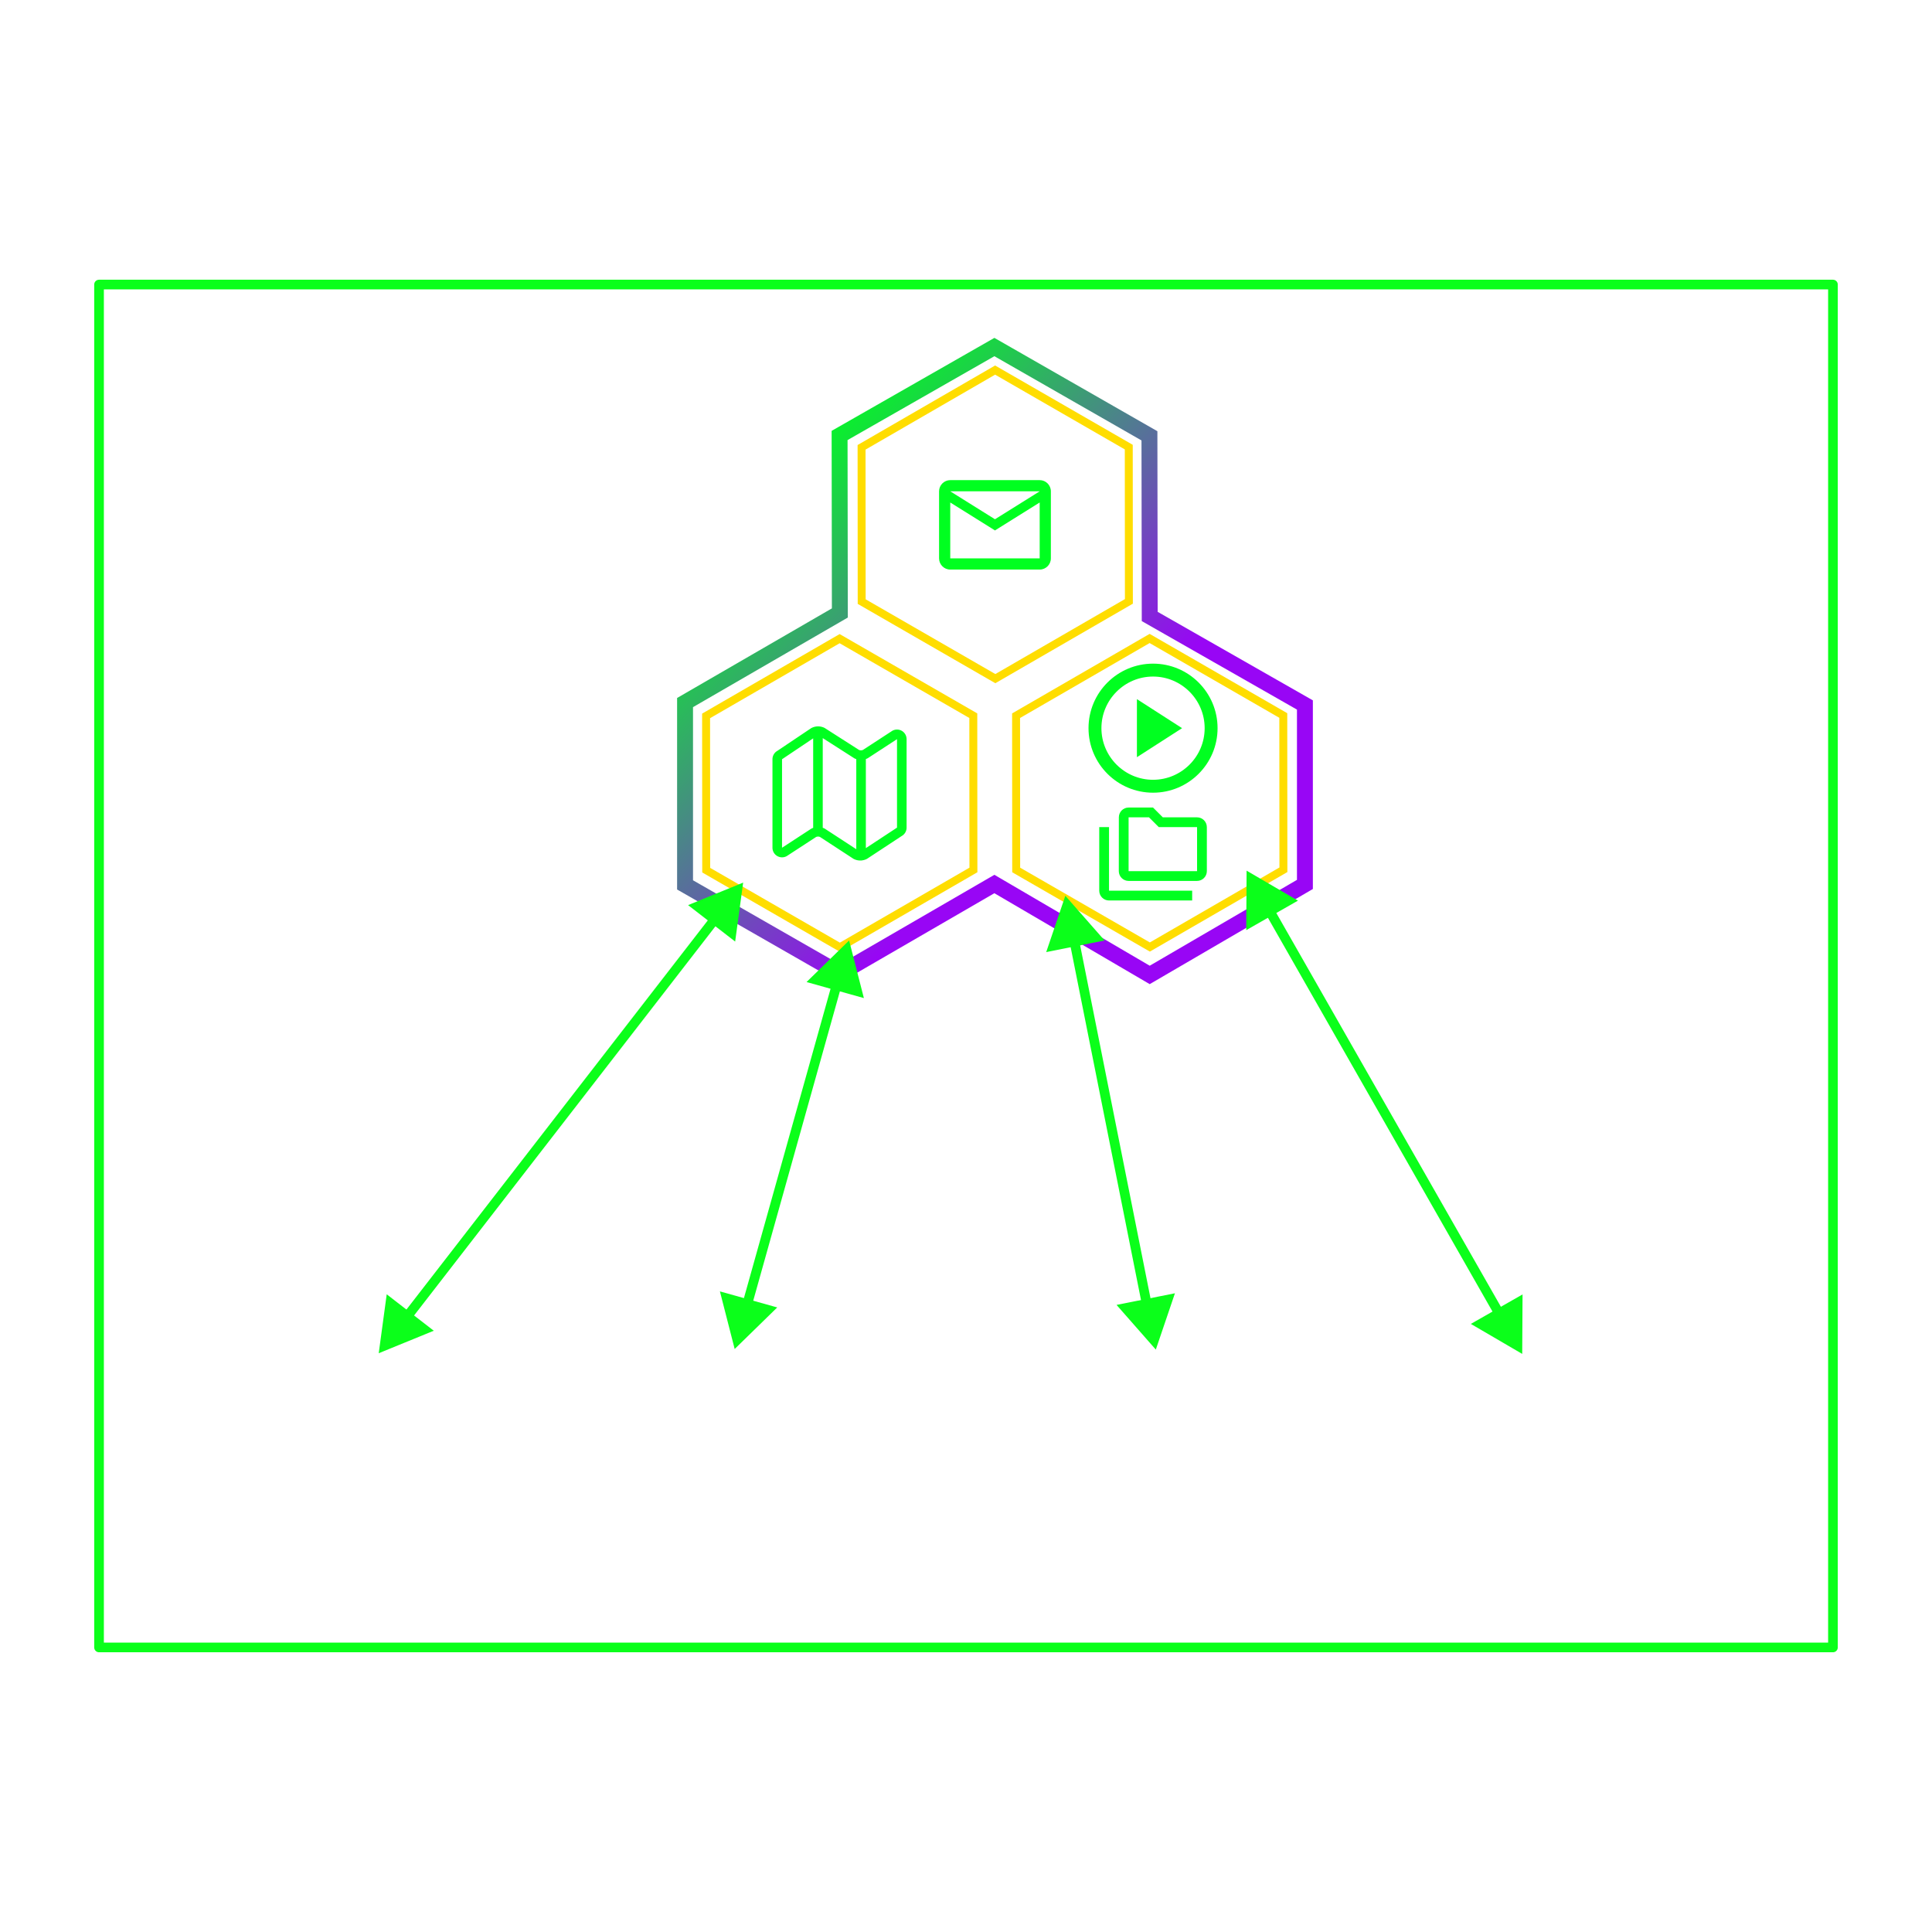 <?xml version="1.0" encoding="UTF-8" standalone="no"?>
<!-- Created with Inkscape (http://www.inkscape.org/) -->

<svg
   width="600"
   height="600"
   viewBox="0 0 158.75 158.75"
   version="1.1"
   id="svg1"
   xmlns:xlink="http://www.w3.org/1999/xlink"
   xmlns="http://www.w3.org/2000/svg"
   xmlns:svg="http://www.w3.org/2000/svg">
  <defs
     id="defs1">
    <linearGradient
       id="linearGradient57">
      <stop
         style="stop-color:#00ff20;stop-opacity:1;"
         offset="0"
         id="stop57" />
      <stop
         style="stop-color:#9806f5;stop-opacity:1;"
         offset="0.659"
         id="stop58" />
    </linearGradient>
    <marker
       style="overflow:visible"
       id="Triangle-1-3-3-2"
       refX="0"
       refY="0"
       orient="auto-start-reverse"
       markerWidth="1.001"
       markerHeight="1.001"
       viewBox="0 0 1 1"
       preserveAspectRatio="xMidYMid">
      <path
         transform="scale(0.5)"
         style="fill:context-stroke;fill-rule:evenodd;stroke:context-stroke;stroke-width:1pt"
         d="M 5.77,0 -2.88,5 V -5 Z"
         id="path135-9-2-0-5" />
    </marker>
    <marker
       style="overflow:visible"
       id="Triangle-1-3-3-2_F-ffffff_S-0bff1a"
       refX="0"
       refY="0"
       orient="auto-start-reverse"
       markerWidth="1.001"
       markerHeight="1.001"
       viewBox="0 0 1 1"
       preserveAspectRatio="xMidYMid">
      <path
         transform="scale(0.5)"
         style="fill:#0bff1a;fill-rule:evenodd;stroke:#0bff1a;stroke-width:1pt"
         d="M 5.77,0 -2.88,5 V -5 Z"
         id="path1" />
    </marker>
    <marker
       style="overflow:visible"
       id="Triangle-1-3-3-2_F-ffffff_S-0bff1a_reversed"
       refX="0"
       refY="0"
       orient="auto"
       markerWidth="1.001"
       markerHeight="1.001"
       viewBox="0 0 1 1"
       preserveAspectRatio="xMidYMid">
      <g
         transform="rotate(180,0,0)"
         id="g5">
        <path
           transform="scale(0.5)"
           style="fill:#0bff1a;fill-rule:evenodd;stroke:#0bff1a;stroke-width:1pt"
           d="M 5.77,0 -2.88,5 V -5 Z"
           id="path5" />
      </g>
    </marker>
    <marker
       style="overflow:visible"
       id="Triangle-9-5-2-8-4"
       refX="0"
       refY="0"
       orient="auto-start-reverse"
       markerWidth="1.001"
       markerHeight="1.001"
       viewBox="0 0 1 1"
       preserveAspectRatio="xMidYMid">
      <path
         transform="scale(0.5)"
         style="fill:context-stroke;fill-rule:evenodd;stroke:context-stroke;stroke-width:1pt"
         d="M 5.77,0 -2.88,5 V -5 Z"
         id="path135-7-6-6-9-9" />
    </marker>
    <marker
       style="overflow:visible"
       id="Triangle-9-5-2-8-4_F-ffffff_S-0bff1a"
       refX="0"
       refY="0"
       orient="auto-start-reverse"
       markerWidth="1.001"
       markerHeight="1.001"
       viewBox="0 0 1 1"
       preserveAspectRatio="xMidYMid">
      <path
         transform="scale(0.5)"
         style="fill:#0bff1a;fill-rule:evenodd;stroke:#0bff1a;stroke-width:1pt"
         d="M 5.77,0 -2.88,5 V -5 Z"
         id="path2" />
    </marker>
    <marker
       style="overflow:visible"
       id="Triangle-9-5-2-8-4_F-ffffff_S-0bff1a_reversed"
       refX="0"
       refY="0"
       orient="auto"
       markerWidth="1.001"
       markerHeight="1.001"
       viewBox="0 0 1 1"
       preserveAspectRatio="xMidYMid">
      <g
         transform="rotate(180,0,0)"
         id="g6">
        <path
           transform="scale(0.5)"
           style="fill:#0bff1a;fill-rule:evenodd;stroke:#0bff1a;stroke-width:1pt"
           d="M 5.77,0 -2.88,5 V -5 Z"
           id="path6" />
      </g>
    </marker>
    <marker
       style="overflow:visible"
       id="Triangle-94-9-7-5-2"
       refX="0"
       refY="0"
       orient="auto-start-reverse"
       markerWidth="1.001"
       markerHeight="1.001"
       viewBox="0 0 1 1"
       preserveAspectRatio="xMidYMid">
      <path
         transform="scale(0.5)"
         style="fill:context-stroke;fill-rule:evenodd;stroke:context-stroke;stroke-width:1pt"
         d="M 5.77,0 -2.88,5 V -5 Z"
         id="path135-78-8-9-4-0" />
    </marker>
    <marker
       style="overflow:visible"
       id="Triangle-94-9-7-5-2_F-ffffff_S-0bff1a"
       refX="0"
       refY="0"
       orient="auto-start-reverse"
       markerWidth="1.001"
       markerHeight="1.001"
       viewBox="0 0 1 1"
       preserveAspectRatio="xMidYMid">
      <path
         transform="scale(0.5)"
         style="fill:#0bff1a;fill-rule:evenodd;stroke:#0bff1a;stroke-width:1pt"
         d="M 5.77,0 -2.88,5 V -5 Z"
         id="path3" />
    </marker>
    <marker
       style="overflow:visible"
       id="Triangle-94-9-7-5-2_F-ffffff_S-0bff1a_reversed"
       refX="0"
       refY="0"
       orient="auto"
       markerWidth="1.001"
       markerHeight="1.001"
       viewBox="0 0 1 1"
       preserveAspectRatio="xMidYMid">
      <g
         transform="rotate(180,0,0)"
         id="g7">
        <path
           transform="scale(0.5)"
           style="fill:#0bff1a;fill-rule:evenodd;stroke:#0bff1a;stroke-width:1pt"
           d="M 5.77,0 -2.88,5 V -5 Z"
           id="path7" />
      </g>
    </marker>
    <marker
       style="overflow:visible"
       id="Triangle-0-7-6-9-1"
       refX="0"
       refY="0"
       orient="auto-start-reverse"
       markerWidth="1.001"
       markerHeight="1.001"
       viewBox="0 0 1 1"
       preserveAspectRatio="xMidYMid">
      <path
         transform="scale(0.5)"
         style="fill:context-stroke;fill-rule:evenodd;stroke:context-stroke;stroke-width:1pt"
         d="M 5.77,0 -2.88,5 V -5 Z"
         id="path135-6-2-0-2-9" />
    </marker>
    <marker
       style="overflow:visible"
       id="Triangle-0-7-6-9-1_F-ffffff_S-0bff1a"
       refX="0"
       refY="0"
       orient="auto-start-reverse"
       markerWidth="1.001"
       markerHeight="1.001"
       viewBox="0 0 1 1"
       preserveAspectRatio="xMidYMid">
      <path
         transform="scale(0.5)"
         style="fill:#0bff1a;fill-rule:evenodd;stroke:#0bff1a;stroke-width:1pt"
         d="M 5.77,0 -2.88,5 V -5 Z"
         id="path4" />
    </marker>
    <marker
       style="overflow:visible"
       id="Triangle-0-7-6-9-1_F-ffffff_S-0bff1a_reversed"
       refX="0"
       refY="0"
       orient="auto"
       markerWidth="1.001"
       markerHeight="1.001"
       viewBox="0 0 1 1"
       preserveAspectRatio="xMidYMid">
      <g
         transform="rotate(180,0,0)"
         id="g8">
        <path
           transform="scale(0.5)"
           style="fill:#0bff1a;fill-rule:evenodd;stroke:#0bff1a;stroke-width:1pt"
           d="M 5.77,0 -2.88,5 V -5 Z"
           id="path8" />
      </g>
    </marker>
    <linearGradient
       xlink:href="#linearGradient57"
       id="linearGradient58"
       x1="-246.796"
       y1="639.904"
       x2="-208.862"
       y2="678.583"
       gradientUnits="userSpaceOnUse" />
  </defs>
  <g
     id="layer1"
     style="display:inline;opacity:1"
     transform="translate(309.709,-602.192)">
    <path
       d="m -246.096,715.424 -7.413,-0.008 c -0.815,0 -1.483,0.667 -1.483,1.483 v 13.343 c 0,0.815 0.667,1.483 1.483,1.483 h 7.413 c 0.815,0 1.483,-0.667 1.483,-1.483 v -13.343 c 0,-0.815 -0.667,-1.475 -1.483,-1.475 z m 0,13.336 h -7.413 v -10.378 h 7.413 z"
       id="path2-6-25"
       style="display:inline;fill:#ffffff;fill-opacity:1;stroke-width:0.741" />
    <path
       d="m -278.623,728.862 c 0.97,0 1.755,-0.794 1.755,-1.764 l 0.011,-8.82 c 0,-0.97 -0.794,-1.764 -1.764,-1.764 h -14.111 c -0.97,0 -1.764,0.794 -1.764,1.764 v 8.82 c 0,0.97 0.794,1.764 1.764,1.764 h -3.528 v 1.764 h 21.167 v -1.764 z m -14.111,-10.584 h 14.111 v 8.82 h -14.111 z"
       id="path2-5-4"
       style="display:inline;fill:#ffffff;fill-opacity:1;stroke-width:0.882" />
    <path
       d="m -184.794,721.099 v 5.56 a 0.618,0.618 0 0 0 0.618,0.618 h 6.177 a 0.618,0.618 0 0 1 0,1.235 h -1.235 v 1.235 h 1.235 a 0.618,0.618 0 0 1 0,1.235 h -3.706 a 0.618,0.618 0 0 1 0,-1.235 h 1.235 v -1.235 h -3.706 a 1.853,1.853 0 0 1 -1.853,-1.853 v -5.56 a 1.853,1.853 0 0 1 1.853,-1.853 h 6.177 a 0.618,0.618 0 0 1 0,1.235 h -6.177 a 0.618,0.618 0 0 0 -0.618,0.618 z m 14.208,-2.471 h -2.471 a 0.618,0.618 0 0 0 0,1.235 h 2.471 a 0.618,0.618 0 0 0 0,-1.235 z m 0,2.471 h -2.471 a 0.618,0.618 0 0 0 0,1.235 h 2.471 a 0.618,0.618 0 0 0 0,-1.235 z m 3.089,-3.706 v 12.355 a 1.235,1.235 0 0 1 -1.235,1.235 h -6.177 a 1.235,1.235 0 0 1 -1.235,-1.235 v -12.355 a 1.235,1.235 0 0 1 1.235,-1.235 h 6.177 a 1.235,1.235 0 0 1 1.235,1.235 z m -1.235,12.355 v -12.355 h -6.177 v 12.355 z m -3.089,-3.089 a 0.927,0.927 0 1 0 0.927,0.927 0.927,0.927 0 0 0 -0.927,-0.927 z"
       id="path1-0-49"
       style="display:inline;fill:#ffffff;fill-opacity:1;stroke-width:0.077" />
    <path
       d="m -207.289,718.706 h -5.347 l 2.318,-2.318 -0.493,-0.5 -2.818,2.818 -2.818,-2.818 -0.5,0.5 2.325,2.318 h -5.347 a 1.409,1.409 0 0 0 -1.409,1.409 v 8.454 c 0,0.775 0.634,1.409 1.409,1.409 h 12.681 c 0.775,0 1.409,-0.634 1.409,-1.409 v -8.454 a 1.409,1.409 0 0 0 -1.409,-1.409 z m 0,9.863 h -12.681 v -8.454 h 12.681 z m -8.454,-7.045 v 5.636 l 4.931,-2.818 z"
       id="path2-2-93"
       style="display:inline;fill:#ffffff;fill-opacity:1;stroke-width:0.704" />
    <rect
       style="display:inline;fill:none;fill-opacity:1;stroke:#0bff1a;stroke-width:0.794;stroke-linecap:round;stroke-linejoin:round;stroke-dasharray:none;stroke-dashoffset:0;stroke-opacity:1;paint-order:markers fill stroke"
       id="rect16-83-1"
       width="142.473"
       height="111.987"
       x="-301.571"
       y="625.573" />
    <path
       d="m -223.36,642.563 c 0,-0.505 -0.413,-0.919 -0.919,-0.919 h -7.349 c -0.505,0 -0.919,0.413 -0.919,0.919 v 5.511 c 0,0.505 0.413,0.919 0.919,0.919 h 7.348 c 0.505,0 0.919,-0.413 0.919,-0.919 z m -0.919,0 -3.674,2.296 -3.674,-2.296 z m 0,5.511 h -7.349 v -4.593 l 3.674,2.296 3.674,-2.296 z"
       id="path2-7-7-0-4-2-7-4"
       style="display:inline;fill:#00ff20;fill-opacity:1;stroke-width:0.459" />
    <path
       d="m -214.965,656.723 c -2.926,0 -5.302,2.375 -5.302,5.302 0,2.926 2.375,5.302 5.302,5.302 2.926,0 5.302,-2.375 5.302,-5.302 0,-2.926 -2.375,-5.302 -5.302,-5.302 z m 0,9.543 c -2.338,0 -4.241,-1.903 -4.241,-4.241 0,-2.338 1.903,-4.241 4.241,-4.241 2.338,0 4.241,1.903 4.241,4.241 0,2.338 -1.903,4.241 -4.241,4.241 z m -1.325,-1.856 3.711,-2.386 -3.711,-2.386 z"
       id="path2-56-9-8-9-1-1-1"
       style="display:inline;fill:#00ff20;fill-opacity:1;stroke-width:0.53" />
    <path
       d="m -218.582,675.38 h 6.832 v 0.804 h -6.832 c -0.442,0 -0.804,-0.362 -0.804,-0.804 v -5.225 h 0.804 z m 8.038,-5.225 v 3.617 c 0,0.442 -0.362,0.804 -0.804,0.804 h -5.627 c -0.442,0 -0.804,-0.362 -0.804,-0.804 l 0.004,-4.421 c 0,-0.442 0.358,-0.804 0.8,-0.804 h 2.009 l 0.804,0.804 h 2.813 c 0.442,0 0.804,0.362 0.804,0.804 z m -6.43,3.617 h 5.627 v -3.617 h -3.147 l -0.804,-0.804 h -1.676 z"
       id="path2-54-0-8-0-8-6-3-9-2-5"
       style="display:inline;fill:#00ff20;fill-opacity:1;stroke-width:0.402" />
    <path
       fill="none"
       stroke-linecap="round"
       stroke-linejoin="round"
       stroke-width="0.787"
       d="m -239.318,664.157 -2.818,-1.803 a 0.787,0.787 0 0 0 -0.72,0.009 l -2.778,1.864 a 0.394,0.394 0 0 0 -0.209,0.348 v 7.276 a 0.394,0.394 0 0 0 0.578,0.348 l 2.406,-1.569 a 0.787,0.787 0 0 1 0.726,-0.006 l 2.752,1.796 a 0.787,0.787 0 0 0 0.72,-0.003 l 2.84,-1.868 a 0.394,0.394 0 0 0 0.212,-0.349 v -7.274 a 0.394,0.394 0 0 0 -0.578,-0.348 l -2.411,1.571 a 0.787,0.787 0 0 1 -0.719,0.009 z m 0.362,0.083 v 8.265 m -3.542,-10.233 v 8.265"
       id="path1-6-5-2-5-0-2-4"
       style="display:inline;fill:none;fill-opacity:1;stroke:#00ff20;stroke-opacity:1" />
    <path
       style="display:inline;fill:none;fill-opacity:1;stroke:#ffdd00;stroke-width:2.157;stroke-miterlimit:4;stroke-dasharray:none;stroke-opacity:1"
       id="path1-5-6-4-49-5-1"
       d="m 67.052,41.533 20.96,36.304 -20.96,36.304 -41.92,0 L 4.173,77.837 25.132,41.533 Z"
       transform="matrix(0.262,0.151,-0.151,0.262,-228.255,617.924)" />
    <path
       style="display:inline;fill:none;fill-opacity:1;stroke:#ffdd00;stroke-width:2.157;stroke-miterlimit:4;stroke-dasharray:none;stroke-opacity:1"
       id="path1-5-8-0-8-1-5"
       d="m 67.052,41.533 20.96,36.304 -20.96,36.304 -41.92,0 L 4.173,77.837 25.132,41.533 Z"
       transform="matrix(0.262,0.151,-0.151,0.262,-241.03,639.993)" />
    <path
       style="display:inline;fill:none;fill-opacity:1;stroke:#ffdd00;stroke-width:2.157;stroke-miterlimit:4;stroke-dasharray:none;stroke-opacity:1"
       id="path1-5-6-6-3-6-1-0-5"
       d="m 67.052,41.533 20.96,36.304 -20.96,36.304 -41.92,0 L 4.173,77.837 25.132,41.533 Z"
       transform="matrix(0.262,0.151,-0.151,0.262,-215.559,639.977)" />
    <path
       style="display:inline;fill:none;fill-opacity:1;stroke:url(#linearGradient58);stroke-width:1.307;stroke-miterlimit:4;stroke-dasharray:none;stroke-opacity:1"
       d="m -228.002,630.708 12.741,7.295 0.023,14.843 12.752,7.273 2e-5,14.746 -12.752,7.436 -12.764,-7.471 -12.698,7.357 -12.719,-7.285 -2e-5,-14.981 12.719,-7.362 -0.021,-14.585 z"
       id="path198-1-3-4" />
    <path
       style="display:inline;opacity:1;fill:#ffffff;fill-opacity:1;stroke:#0bff1a;stroke-width:0.794;stroke-dasharray:none;stroke-opacity:1;marker-start:url(#Triangle-1-3-3-2_F-ffffff_S-0bff1a_reversed);marker-end:url(#Triangle-1-3-3-2_F-ffffff_S-0bff1a)"
       d="m -250.373,676.947 -26.489,34.207"
       id="path9-6-4-9-0" />
    <path
       style="display:inline;opacity:1;fill:#ffffff;fill-opacity:1;stroke:#0bff1a;stroke-width:0.794;stroke-dasharray:none;stroke-opacity:1;marker-start:url(#Triangle-9-5-2-8-4_F-ffffff_S-0bff1a_reversed);marker-end:url(#Triangle-9-5-2-8-4_F-ffffff_S-0bff1a)"
       d="m -240.7,682.187 -7.88,28.133"
       id="path9-9-1-8-9-7" />
    <path
       style="display:inline;opacity:1;fill:#ffffff;fill-opacity:1;stroke:#0bff1a;stroke-width:0.794;stroke-dasharray:none;stroke-opacity:1;marker-start:url(#Triangle-94-9-7-5-2_F-ffffff_S-0bff1a_reversed);marker-end:url(#Triangle-94-9-7-5-2_F-ffffff_S-0bff1a)"
       d="m -221.62,678.565 6.331,31.754"
       id="path9-3-5-7-4-3" />
    <path
       style="display:inline;opacity:1;fill:#ffffff;fill-opacity:1;stroke:#0bff1a;stroke-width:0.794;stroke-dasharray:none;stroke-opacity:1;marker-start:url(#Triangle-0-7-6-9-1_F-ffffff_S-0bff1a_reversed);marker-end:url(#Triangle-0-7-6-9-1_F-ffffff_S-0bff1a)"
       d="m -205.88,676.184 19.851,34.805"
       id="path9-1-9-0-5-1" />
  </g>
</svg>
